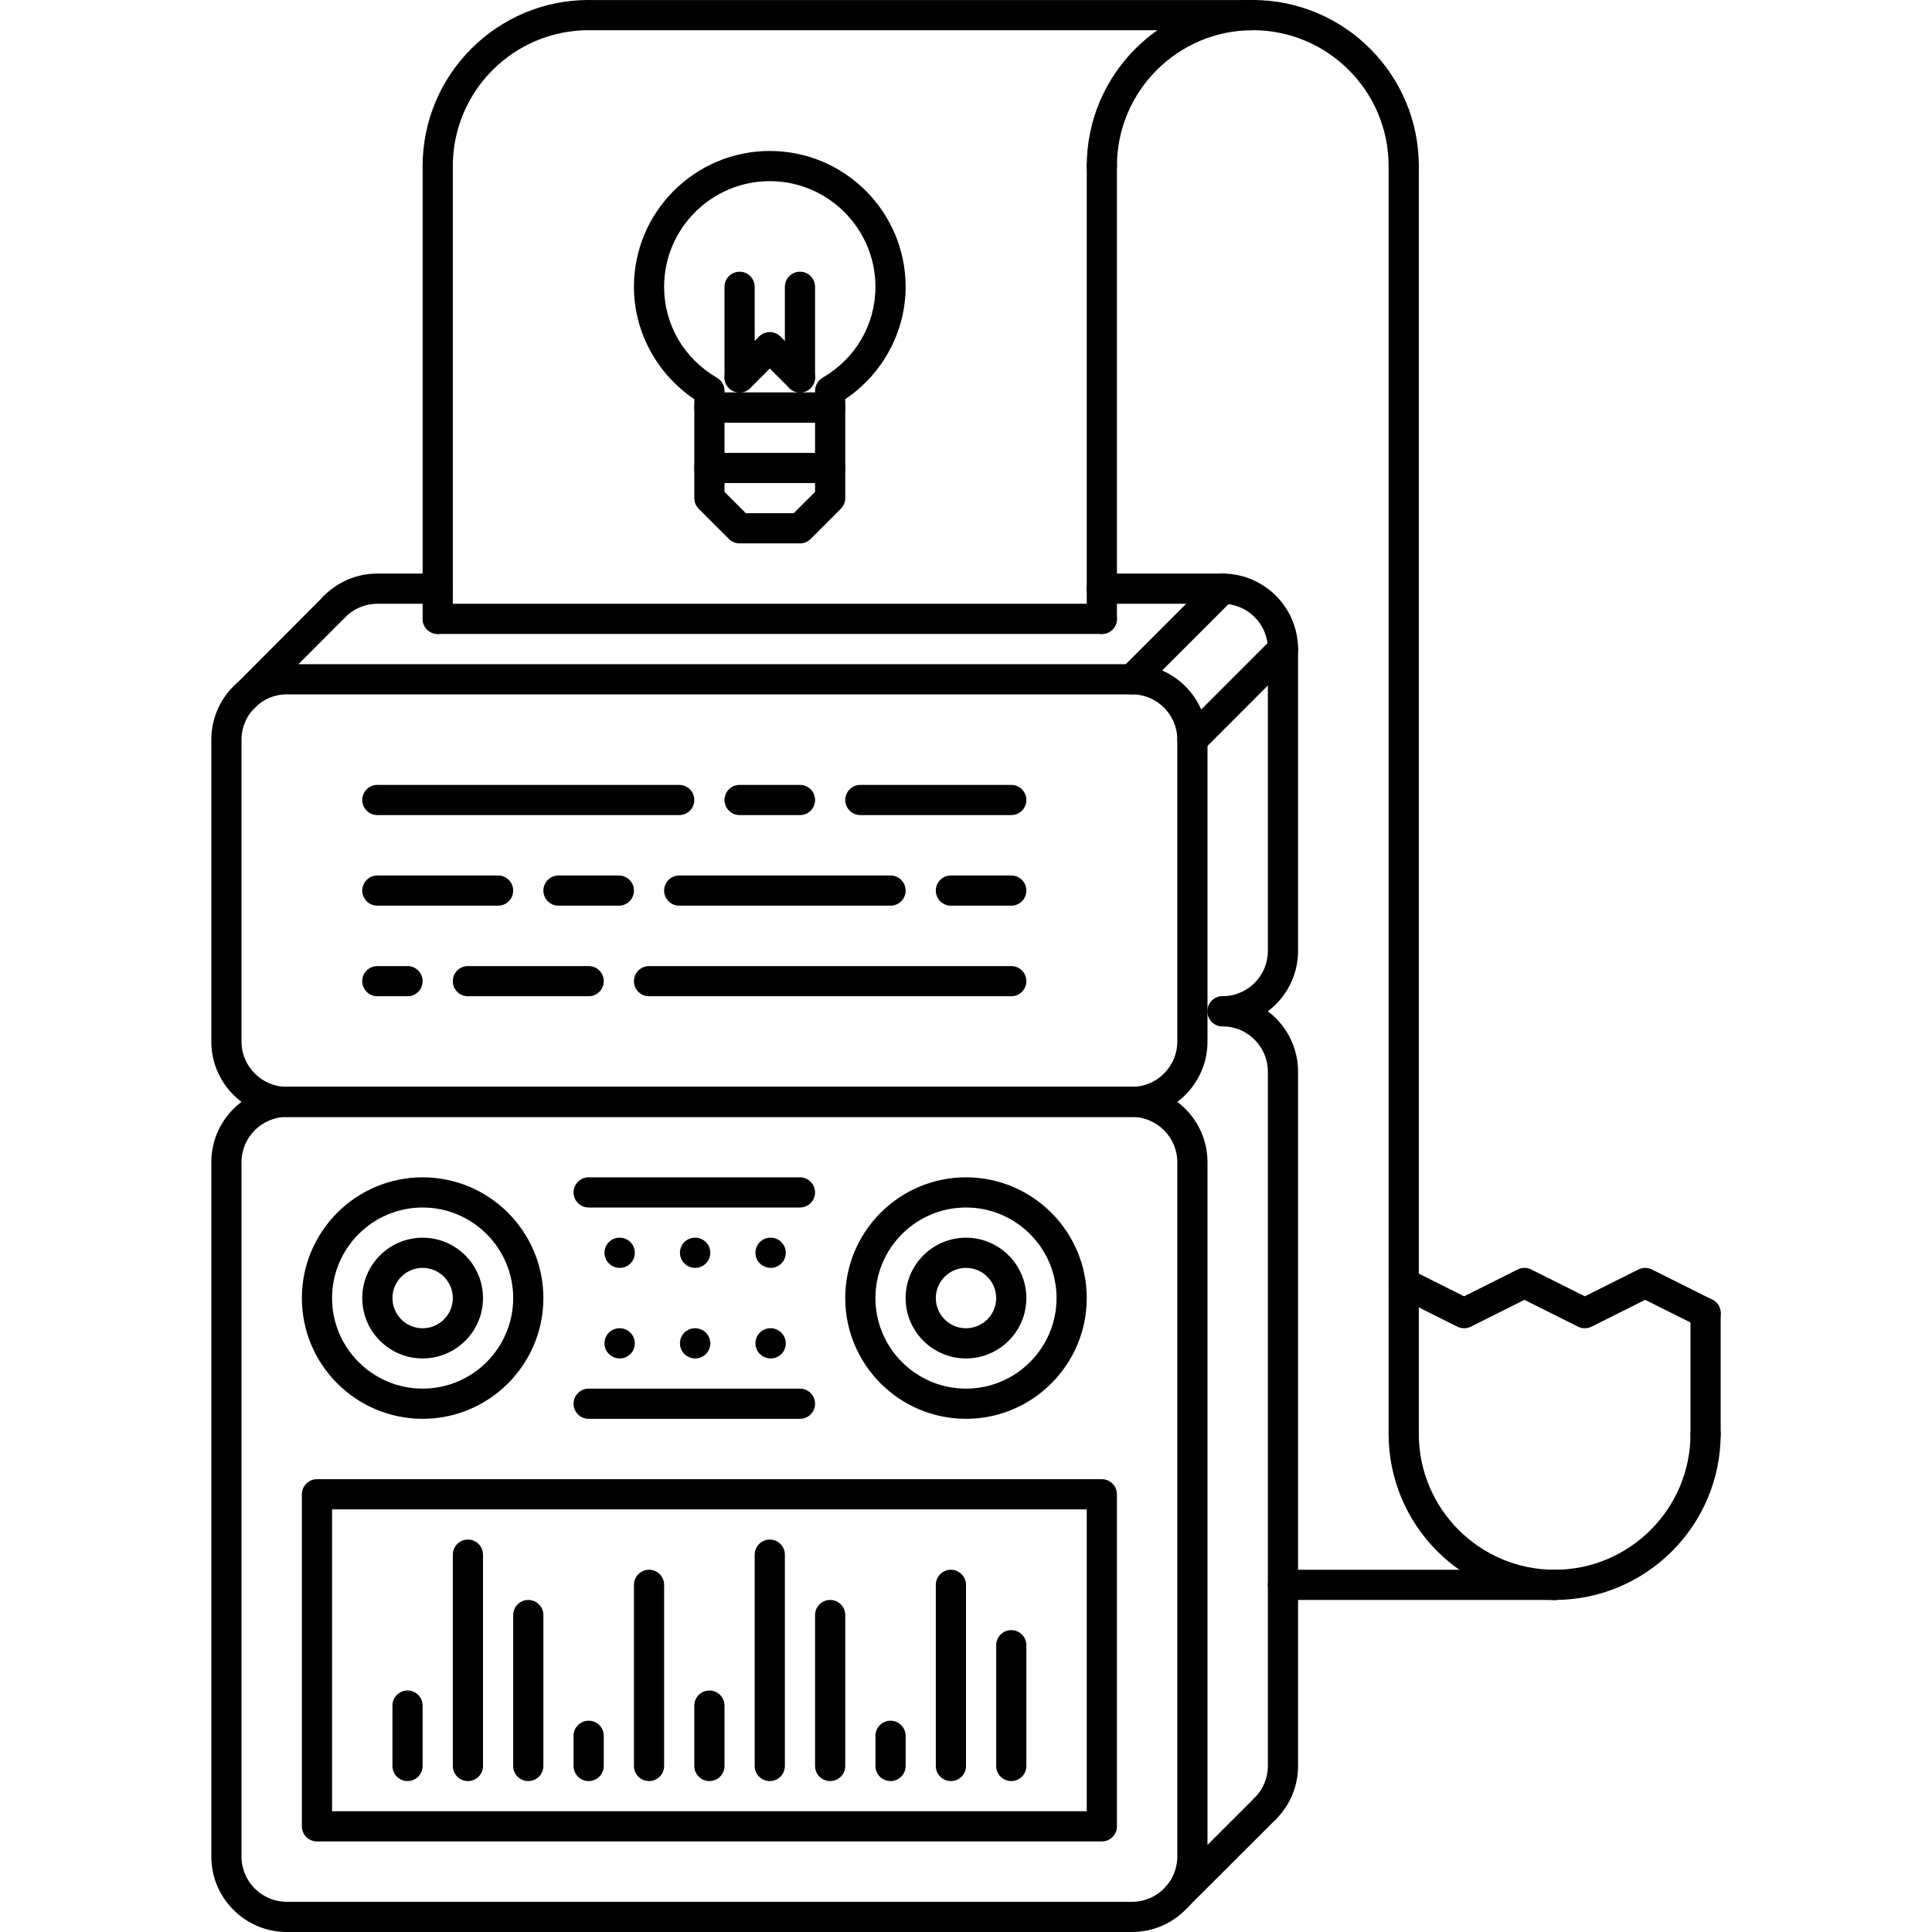 <?xml version="1.0" encoding="iso-8859-1"?>
<!-- Generator: Adobe Illustrator 19.0.0, SVG Export Plug-In . SVG Version: 6.00 Build 0)  -->
<svg version="1.1" id="Capa_1" xmlns="http://www.w3.org/2000/svg" xmlns:xlink="http://www.w3.org/1999/xlink" x="0px" y="0px"
	 viewBox="0 0 511.639 511.639" style="enable-background:new 0 0 511.639 511.639;" xml:space="preserve">
<g>
	<g>
		<path d="M164.119,351.754h-0.078c-2.209,0-3.958,1.795-3.958,3.997c0,2.217,1.83,3.997,4.036,3.997
			c2.209,0,3.997-1.781,3.997-3.997C168.116,353.549,166.328,351.754,164.119,351.754z"/>
	</g>
</g>
<g>
	<g>
		<path d="M184.105,351.754h-0.078c-2.209,0-3.958,1.795-3.958,3.997c0,2.217,1.831,3.997,4.036,3.997
			c2.209,0,3.997-1.781,3.997-3.997C188.102,353.549,186.314,351.754,184.105,351.754z"/>
	</g>
</g>
<g>
	<g>
		<path d="M204.094,351.754h-0.078c-2.209,0-3.958,1.795-3.958,3.997c0,2.217,1.83,3.997,4.036,3.997
			c2.21,0,3.997-1.781,3.997-3.997C208.091,353.549,206.303,351.754,204.094,351.754z"/>
	</g>
</g>
<g>
	<g>
		<path d="M164.119,327.77h-0.078c-2.209,0-3.958,1.796-3.958,3.997c0,2.218,1.83,3.998,4.036,3.998c2.209,0,3.997-1.78,3.997-3.998
			C168.116,329.566,166.328,327.77,164.119,327.77z"/>
	</g>
</g>
<g>
	<g>
		<path d="M184.105,327.77h-0.078c-2.209,0-3.958,1.796-3.958,3.997c0,2.218,1.831,3.998,4.036,3.998
			c2.209,0,3.997-1.78,3.997-3.998C188.102,329.566,186.314,327.77,184.105,327.77z"/>
	</g>
</g>
<g>
	<g>
		<path d="M204.094,327.77h-0.078c-2.209,0-3.958,1.796-3.958,3.997c0,2.218,1.83,3.998,4.036,3.998c2.21,0,3.997-1.78,3.997-3.998
			C208.091,329.566,206.303,327.77,204.094,327.77z"/>
	</g>
</g>
<g>
	<g>
		<path d="M299.786,287.799H75.947c-11.019,0-19.985,8.963-19.985,19.986v183.869c0,11.023,8.965,19.985,19.985,19.985h223.84
			c11.015,0,19.986-8.962,19.985-19.985V307.785C319.772,296.762,310.802,287.799,299.786,287.799z M311.778,491.654
			c0,6.62-5.379,11.991-11.992,11.991H75.947c-6.612,0-11.991-5.371-11.991-11.991V307.785c0-6.604,5.379-11.991,11.991-11.991
			h223.839c6.613,0,11.992,5.387,11.992,11.991V491.654z"/>
	</g>
</g>
<g>
	<g>
		<path d="M323.77,263.816c-2.209,0-3.997,1.796-3.997,3.997c0,2.218,1.788,3.997,3.997,3.997c6.612,0,11.991,5.387,11.991,11.992
			v183.869c0,3.186-1.257,6.198-3.528,8.463c-1.562,1.561-1.562,4.09-0.008,5.652c0.78,0.78,1.804,1.171,2.834,1.171
			c1.023,0,2.037-0.391,2.818-1.156c3.794-3.778,5.878-8.807,5.878-14.131V283.802C343.755,272.779,334.786,263.816,323.77,263.816z
			"/>
	</g>
</g>
<g>
	<g>
		<path d="M299.786,175.891H75.947c-11.019,0-19.985,8.963-19.985,19.986v79.946c0,11.023,8.965,19.986,19.985,19.986h223.84
			c11.015,0,19.986-8.963,19.985-19.986v-79.946C319.772,184.854,310.802,175.891,299.786,175.891z M311.778,275.823
			c0,6.604-5.379,11.991-11.992,11.991H75.947c-6.612,0-11.991-5.387-11.991-11.991v-79.946c0-6.613,5.379-11.992,11.991-11.992
			h223.839c6.613,0,11.992,5.379,11.992,11.992V275.823z"/>
	</g>
</g>
<g>
	<g>
		<path d="M323.77,151.901h-31.978c-2.209,0-3.997,1.788-3.997,3.997c0,2.209,1.788,3.997,3.997,3.997h31.978
			c6.612,0,11.991,5.379,11.991,11.991v79.943c0,6.612-5.379,11.987-11.991,11.987c-2.209,0-3.997,1.796-3.997,3.997
			c0,2.218,1.788,3.997,3.997,3.997c11.016,0,19.986-8.958,19.985-19.981v-79.943C343.755,160.863,334.786,151.901,323.77,151.901z"
			/>
	</g>
</g>
<g>
	<g>
		<path d="M115.919,151.9H99.931c-5.434,0-10.524,2.155-14.33,6.074c-1.538,1.585-1.499,4.114,0.086,5.652
			c0.777,0.757,1.78,1.132,2.783,1.132c1.042,0,2.084-0.406,2.869-1.21c2.287-2.358,5.336-3.654,8.592-3.654h15.988
			c2.209,0,3.997-1.788,3.997-3.997C119.916,153.688,118.128,151.9,115.919,151.9z"/>
	</g>
</g>
<g>
	<g>
		<path d="M342.584,169.06c-1.561-1.561-4.09-1.561-5.651,0l-23.983,23.991c-1.562,1.561-1.562,4.09,0,5.652
			c0.78,0.78,1.804,1.171,2.826,1.171c1.022,0,2.046-0.391,2.826-1.171l23.982-23.991
			C344.146,173.151,344.146,170.622,342.584,169.06z"/>
	</g>
</g>
<g>
	<g>
		<path d="M326.596,153.071c-1.561-1.562-4.09-1.562-5.652,0l-23.983,23.991c-1.561,1.561-1.561,4.09,0,5.652
			c0.781,0.781,1.804,1.171,2.826,1.171c1.023,0,2.046-0.39,2.826-1.171l23.983-23.991
			C328.158,157.162,328.157,154.633,326.596,153.071z"/>
	</g>
</g>
<g>
	<g>
		<path d="M179.873,207.86H99.931c-2.21,0-3.998,1.788-3.998,3.997s1.788,3.997,3.998,3.997h79.942c2.21,0,3.997-1.787,3.997-3.997
			C183.87,209.648,182.082,207.86,179.873,207.86z"/>
	</g>
</g>
<g>
	<g>
		<path d="M131.907,231.851H99.93c-2.21,0-3.998,1.788-3.998,3.997c0,2.209,1.788,3.997,3.998,3.997h31.977
			c2.21,0,3.997-1.788,3.997-3.997C135.904,233.639,134.117,231.851,131.907,231.851z"/>
	</g>
</g>
<g>
	<g>
		<path d="M155.891,255.842h-31.978c-2.209,0-3.997,1.787-3.997,3.997s1.788,3.993,3.997,3.993h31.978
			c2.209,0,3.997-1.783,3.997-3.993S158.1,255.842,155.891,255.842z"/>
	</g>
</g>
<g>
	<g>
		<path d="M163.885,231.851h-15.989c-2.209,0-3.997,1.788-3.997,3.997c0,2.209,1.788,3.997,3.997,3.997h15.989
			c2.209,0,3.997-1.788,3.997-3.997C167.882,233.639,166.094,231.851,163.885,231.851z"/>
	</g>
</g>
<g>
	<g>
		<path d="M211.851,207.86h-15.989c-2.209,0-3.997,1.788-3.997,3.997s1.788,3.997,3.997,3.997h15.989
			c2.209,0,3.997-1.787,3.997-3.997C215.848,209.648,214.06,207.86,211.851,207.86z"/>
	</g>
</g>
<g>
	<g>
		<path d="M267.81,231.851h-15.988c-2.209,0-3.997,1.788-3.997,3.997c0,2.209,1.788,3.997,3.997,3.997h15.988
			c2.209,0,3.997-1.788,3.997-3.997C271.807,233.639,270.019,231.851,267.81,231.851z"/>
	</g>
</g>
<g>
	<g>
		<path d="M107.925,255.842h-7.994c-2.21,0-3.998,1.787-3.998,3.997s1.788,3.993,3.998,3.993h7.994c2.209,0,3.997-1.783,3.997-3.993
			S110.134,255.842,107.925,255.842z"/>
	</g>
</g>
<g>
	<g>
		<path d="M267.81,207.86h-39.971c-2.209,0-3.997,1.788-3.997,3.997s1.788,3.997,3.997,3.997h39.971
			c2.209,0,3.997-1.787,3.997-3.997C271.807,209.648,270.019,207.86,267.81,207.86z"/>
	</g>
</g>
<g>
	<g>
		<path d="M235.833,231.851h-55.96c-2.209,0-3.997,1.788-3.997,3.997c0,2.209,1.788,3.997,3.997,3.997h55.96
			c2.21,0,3.998-1.788,3.998-3.997C239.831,233.639,238.043,231.851,235.833,231.851z"/>
	</g>
</g>
<g>
	<g>
		<path d="M267.81,255.842h-95.931c-2.209,0-3.997,1.787-3.997,3.997s1.788,3.993,3.997,3.993h95.931
			c2.209,0,3.997-1.783,3.997-3.993S270.019,255.842,267.81,255.842z"/>
	</g>
</g>
<g>
	<g>
		<path d="M111.922,311.781c-17.632,0-31.978,14.349-31.978,31.978c0,17.644,14.346,31.977,31.978,31.977
			c17.632,0,31.977-14.333,31.977-31.977C143.899,326.13,129.554,311.781,111.922,311.781z M111.922,367.741
			c-13.225,0-23.983-10.757-23.983-23.982c0-13.225,10.758-23.983,23.983-23.983c13.225,0,23.982,10.758,23.982,23.983
			C135.904,356.983,125.147,367.741,111.922,367.741z"/>
	</g>
</g>
<g>
	<g>
		<path d="M111.922,327.771c-8.819,0-15.989,7.182-15.989,15.989c0,8.821,7.171,15.988,15.989,15.988
			c8.818,0,15.988-7.167,15.988-15.988C127.91,334.954,120.74,327.771,111.922,327.771z M111.922,351.753
			c-4.407,0-7.994-3.576-7.994-7.994c0-4.403,3.587-7.994,7.994-7.994c4.407,0,7.994,3.591,7.994,7.994
			C119.916,348.177,116.329,351.753,111.922,351.753z"/>
	</g>
</g>
<g>
	<g>
		<path d="M255.819,311.781c-17.633,0-31.978,14.349-31.978,31.978c0,17.644,14.346,31.977,31.978,31.977
			c17.628,0,31.977-14.333,31.976-31.977C287.795,326.13,273.446,311.781,255.819,311.781z M255.819,367.741
			c-13.225,0-23.983-10.757-23.983-23.982c0-13.225,10.757-23.983,23.983-23.983c13.225,0,23.982,10.758,23.982,23.983
			C279.801,356.983,269.043,367.741,255.819,367.741z"/>
	</g>
</g>
<g>
	<g>
		<path d="M255.819,327.771c-8.819,0-15.989,7.182-15.989,15.989c0,8.821,7.171,15.988,15.989,15.988
			c8.813,0,15.988-7.167,15.988-15.988C271.807,334.954,264.632,327.771,255.819,327.771z M255.819,351.753
			c-4.408,0-7.995-3.576-7.995-7.994c0-4.403,3.588-7.994,7.995-7.994c4.407,0,7.994,3.591,7.994,7.994
			C263.813,348.177,260.226,351.753,255.819,351.753z"/>
	</g>
</g>
<g>
	<g>
		<path d="M291.793,391.724H83.942c-2.209,0-3.997,1.796-3.997,3.998v87.938c0,2.217,1.788,3.996,3.997,3.996h207.851
			c2.21,0,3.998-1.779,3.998-3.996v-87.938C295.791,393.52,294.003,391.724,291.793,391.724z M287.795,479.662H87.939V399.72
			h199.856V479.662z"/>
	</g>
</g>
<g>
	<g>
		<path d="M107.925,447.686c-2.209,0-3.997,1.795-3.997,3.997v15.988c0,2.218,1.788,3.997,3.997,3.997s3.997-1.78,3.997-3.997
			v-15.988C111.922,449.481,110.134,447.686,107.925,447.686z"/>
	</g>
</g>
<g>
	<g>
		<path d="M155.891,455.68c-2.21,0-3.997,1.795-3.997,3.997v7.994c0,2.218,1.787,3.997,3.997,3.997c2.209,0,3.997-1.78,3.997-3.997
			v-7.994C159.888,457.475,158.1,455.68,155.891,455.68z"/>
	</g>
</g>
<g>
	<g>
		<path d="M123.913,407.714c-2.209,0-3.997,1.796-3.997,3.997v55.96c0,2.218,1.788,3.997,3.997,3.997c2.21,0,3.997-1.78,3.997-3.997
			v-55.96C127.91,409.51,126.122,407.714,123.913,407.714z"/>
	</g>
</g>
<g>
	<g>
		<path d="M267.81,431.697c-2.209,0-3.997,1.795-3.997,3.996v31.978c0,2.218,1.788,3.997,3.997,3.997
			c2.209,0,3.997-1.78,3.997-3.997v-31.978C271.807,433.492,270.019,431.697,267.81,431.697z"/>
	</g>
</g>
<g>
	<g>
		<path d="M171.879,415.708c-2.209,0-3.997,1.796-3.997,3.997v47.966c0,2.218,1.788,3.997,3.997,3.997
			c2.21,0,3.997-1.78,3.997-3.997v-47.966C175.876,417.504,174.088,415.708,171.879,415.708z"/>
	</g>
</g>
<g>
	<g>
		<path d="M139.902,423.702c-2.21,0-3.998,1.796-3.998,3.997v39.972c0,2.218,1.789,3.997,3.998,3.997s3.997-1.78,3.997-3.997
			v-39.972C143.899,425.498,142.112,423.702,139.902,423.702z"/>
	</g>
</g>
<g>
	<g>
		<path d="M187.867,447.686c-2.209,0-3.997,1.795-3.997,3.997v15.988c0,2.218,1.788,3.997,3.997,3.997
			c2.21,0,3.998-1.78,3.998-3.997v-15.988C191.865,449.481,190.077,447.686,187.867,447.686z"/>
	</g>
</g>
<g>
	<g>
		<path d="M235.833,455.68c-2.209,0-3.997,1.795-3.997,3.997v7.994c0,2.218,1.788,3.997,3.997,3.997c2.21,0,3.998-1.78,3.998-3.997
			v-7.994C239.831,457.475,238.043,455.68,235.833,455.68z"/>
	</g>
</g>
<g>
	<g>
		<path d="M203.857,407.714c-2.21,0-3.998,1.796-3.998,3.997v55.96c0,2.218,1.788,3.997,3.998,3.997c2.209,0,3.997-1.78,3.997-3.997
			v-55.96C207.854,409.51,206.066,407.714,203.857,407.714z"/>
	</g>
</g>
<g>
	<g>
		<path d="M251.822,415.708c-2.209,0-3.997,1.796-3.997,3.997v47.966c0,2.218,1.788,3.997,3.997,3.997
			c2.209,0,3.997-1.78,3.998-3.997v-47.966C255.82,417.504,254.031,415.708,251.822,415.708z"/>
	</g>
</g>
<g>
	<g>
		<path d="M219.845,423.702c-2.209,0-3.997,1.796-3.997,3.997v39.972c0,2.218,1.788,3.997,3.997,3.997s3.997-1.78,3.997-3.997
			v-39.972C223.842,425.498,222.054,423.702,219.845,423.702z"/>
	</g>
</g>
<g>
	<g>
		<path d="M211.851,311.782h-55.96c-2.21,0-3.997,1.796-3.997,3.997c0,2.217,1.787,3.997,3.997,3.997h55.96
			c2.209,0,3.997-1.78,3.997-3.997C215.848,313.578,214.06,311.782,211.851,311.782z"/>
	</g>
</g>
<g>
	<g>
		<path d="M211.851,367.742h-55.96c-2.21,0-3.997,1.796-3.997,3.997c0,2.218,1.787,3.997,3.997,3.997h55.96
			c2.209,0,3.997-1.779,3.997-3.997C215.848,369.538,214.06,367.742,211.851,367.742z"/>
	</g>
</g>
<g>
	<g>
		<path d="M115.919,39.972c-2.209,0-3.997,1.788-3.997,3.997v119.922c0,2.209,1.788,3.997,3.997,3.997
			c2.209,0,3.997-1.787,3.997-3.997V43.969C119.916,41.76,118.128,39.972,115.919,39.972z"/>
	</g>
</g>
<g>
	<g>
		<path d="M155.891,0c-24.245,0-43.969,19.728-43.969,43.969c0,2.209,1.788,3.997,3.997,3.997c2.209,0,3.997-1.788,3.997-3.997
			c0-19.838,16.137-35.975,35.975-35.975c2.209,0,3.997-1.788,3.997-3.997S158.1,0,155.891,0z"/>
	</g>
</g>
<g>
	<g>
		<path d="M371.736,39.972c-2.209,0-3.997,1.788-3.997,3.997v335.764c0,2.218,1.788,3.997,3.997,3.997
			c2.209,0,3.997-1.779,3.997-3.997V43.969C375.733,41.76,373.945,39.972,371.736,39.972z"/>
	</g>
</g>
<g>
	<g>
		<path d="M451.679,343.759c-2.21,0-3.998,1.795-3.998,3.997v31.977c0,2.218,1.788,3.997,3.998,3.997
			c2.209,0,3.996-1.779,3.996-3.997v-31.977C455.675,345.554,453.888,343.759,451.679,343.759z"/>
	</g>
</g>
<g>
	<g>
		<path d="M331.764,0c-2.209,0-3.997,1.788-3.997,3.997s1.788,3.997,3.997,3.997c19.838,0,35.975,16.137,35.975,35.975
			c0,2.209,1.788,3.997,3.997,3.997c2.209,0,3.997-1.788,3.997-3.997C375.733,19.728,356.005,0,331.764,0z"/>
	</g>
</g>
<g>
	<g>
		<path d="M291.793,39.972c-2.209,0-3.997,1.788-3.997,3.997v119.922c0,2.209,1.788,3.997,3.997,3.997
			c2.21,0,3.998-1.787,3.998-3.997V43.969C295.791,41.76,294.003,39.972,291.793,39.972z"/>
	</g>
</g>
<g>
	<g>
		<path d="M331.765,0c-24.248,0-43.969,19.728-43.969,43.969c0,2.209,1.788,3.997,3.997,3.997c2.21,0,3.998-1.788,3.998-3.997
			c0-19.838,16.137-35.975,35.974-35.975c2.21,0,3.997-1.788,3.997-3.997S333.975,0,331.765,0z"/>
	</g>
</g>
<g>
	<g>
		<path d="M411.708,415.708c-19.838,0-35.975-16.129-35.975-35.975c0-2.201-1.788-3.997-3.997-3.997
			c-2.209,0-3.997,1.796-3.997,3.997c0,24.249,19.72,43.969,43.969,43.969c2.209,0,3.997-1.78,3.997-3.997
			C415.705,417.504,413.917,415.708,411.708,415.708z"/>
	</g>
</g>
<g>
	<g>
		<path d="M451.68,375.736c-2.21,0-3.998,1.796-3.998,3.997c0,19.846-16.137,35.975-35.974,35.975c-2.21,0-3.997,1.796-3.997,3.997
			c0,2.217,1.787,3.997,3.997,3.997c24.24,0,43.967-19.72,43.968-43.969C455.676,377.532,453.889,375.736,451.68,375.736z"/>
	</g>
</g>
<g>
	<g>
		<path d="M331.765,0.009H155.891c-2.21,0-3.997,1.788-3.997,3.997c0,2.209,1.787,3.997,3.997,3.997h175.873
			c2.21,0,3.998-1.788,3.998-3.997C335.762,1.797,333.975,0.009,331.765,0.009z"/>
	</g>
</g>
<g>
	<g>
		<path d="M453.467,344.181l-15.988-7.994c-1.124-0.562-2.451-0.562-3.576,0l-14.2,7.104l-14.201-7.104
			c-1.124-0.562-2.451-0.562-3.575,0l-14.201,7.104l-14.2-7.104c-1.983-0.999-4.372-0.187-5.364,1.796
			c-0.991,1.966-0.187,4.372,1.788,5.355l15.989,7.994c1.124,0.562,2.451,0.562,3.575,0l14.2-7.104l14.201,7.104
			c1.125,0.562,2.451,0.562,3.576,0l14.2-7.104l14.201,7.104c0.569,0.297,1.178,0.422,1.78,0.422c1.466,0,2.88-0.813,3.583-2.201
			C456.238,347.57,455.443,345.181,453.467,344.181z"/>
	</g>
</g>
<g>
	<g>
		<path d="M411.708,415.708h-71.949c-2.209,0-3.997,1.796-3.997,3.997c0,2.217,1.788,3.997,3.997,3.997h71.949
			c2.209,0,3.997-1.78,3.997-3.997C415.705,417.504,413.917,415.708,411.708,415.708z"/>
	</g>
</g>
<g>
	<g>
		<path d="M337.76,476.259c-1.561-1.562-4.09-1.562-5.652,0l-23.155,23.124c-1.562,1.561-1.562,4.09-0.008,5.652
			c0.78,0.78,1.811,1.171,2.834,1.171c1.022,0,2.045-0.391,2.826-1.171l23.155-23.124
			C339.322,480.35,339.321,477.821,337.76,476.259z"/>
	</g>
</g>
<g>
	<g>
		<path d="M91.296,157.934c-1.561-1.546-4.09-1.553-5.652,0.016L61.06,182.62c-1.561,1.561-1.554,4.091,0.008,5.652
			c0.78,0.774,1.803,1.164,2.822,1.164c1.026,0,2.049-0.39,2.83-1.18l24.584-24.67C92.865,162.025,92.858,159.495,91.296,157.934z"
			/>
	</g>
</g>
<g>
	<g>
		<path d="M291.793,159.894H115.919c-2.209,0-3.997,1.788-3.997,3.997s1.788,3.997,3.997,3.997h175.874
			c2.21,0,3.998-1.787,3.998-3.997C295.791,161.682,294.003,159.894,291.793,159.894z"/>
	</g>
</g>
<g>
	<g>
		<path d="M203.857,39.98c-19.838,0-35.979,16.137-35.979,35.974c0,11.898,6.074,23.092,15.992,29.752v2.225
			c0,2.209,1.788,3.997,3.997,3.997h31.978c2.209,0,3.997-1.787,3.997-3.997v-2.225c9.919-6.659,15.989-17.854,15.989-29.752
			C239.831,56.117,223.694,39.98,203.857,39.98z M217.835,100.038c-1.23,0.718-1.987,2.037-1.987,3.458v0.438h-23.982v-0.438
			c0-1.421-0.758-2.74-1.987-3.458c-8.772-5.098-14.006-14.099-14.006-24.084c0-15.426,12.553-27.98,27.984-27.98
			c15.426,0,27.979,12.554,27.979,27.98C231.836,85.938,226.602,94.94,217.835,100.038z"/>
	</g>
</g>
<g>
	<g>
		<path d="M219.846,103.935h-31.978c-2.209,0-3.997,1.788-3.997,3.997v23.983c0,1.062,0.421,2.076,1.171,2.826l7.994,7.994
			c0.749,0.749,1.764,1.171,2.826,1.171h15.989c1.061,0,2.076-0.422,2.827-1.171l7.994-7.994c0.75-0.749,1.171-1.764,1.171-2.826
			v-23.983C223.843,105.723,222.055,103.935,219.846,103.935z M215.848,130.259l-5.652,5.652h-12.679l-5.652-5.652v-18.331h23.983
			V130.259z"/>
	</g>
</g>
<g>
	<g>
		<path d="M219.845,119.922h-31.978c-2.209,0-3.997,1.788-3.997,3.997c0,2.21,1.788,3.998,3.997,3.998h31.978
			c2.209,0,3.997-1.787,3.997-3.998C223.842,121.71,222.054,119.922,219.845,119.922z"/>
	</g>
</g>
<g>
	<g>
		<path d="M214.679,97.111l-7.995-7.994c-1.561-1.562-4.091-1.562-5.652,0l-7.995,7.994c-1.561,1.561-1.561,4.09,0,5.652
			c1.561,1.562,4.09,1.562,5.652,0l5.168-5.168l5.168,5.168c0.78,0.78,1.803,1.171,2.826,1.171c1.022,0,2.045-0.39,2.828-1.171
			C216.241,101.202,216.241,98.673,214.679,97.111z"/>
	</g>
</g>
<g>
	<g>
		<path d="M211.851,71.956c-2.209,0-3.997,1.789-3.997,3.998v23.983c0,2.209,1.788,3.997,3.997,3.997
			c2.209,0,3.997-1.788,3.997-3.997V75.954C215.848,73.744,214.06,71.956,211.851,71.956z"/>
	</g>
</g>
<g>
	<g>
		<path d="M195.862,71.956c-2.209,0-3.997,1.789-3.997,3.998v23.983c0,2.209,1.788,3.997,3.997,3.997
			c2.209,0,3.997-1.788,3.997-3.997V75.954C199.859,73.744,198.071,71.956,195.862,71.956z"/>
	</g>
</g>
<g>
</g>
<g>
</g>
<g>
</g>
<g>
</g>
<g>
</g>
<g>
</g>
<g>
</g>
<g>
</g>
<g>
</g>
<g>
</g>
<g>
</g>
<g>
</g>
<g>
</g>
<g>
</g>
<g>
</g>
</svg>
